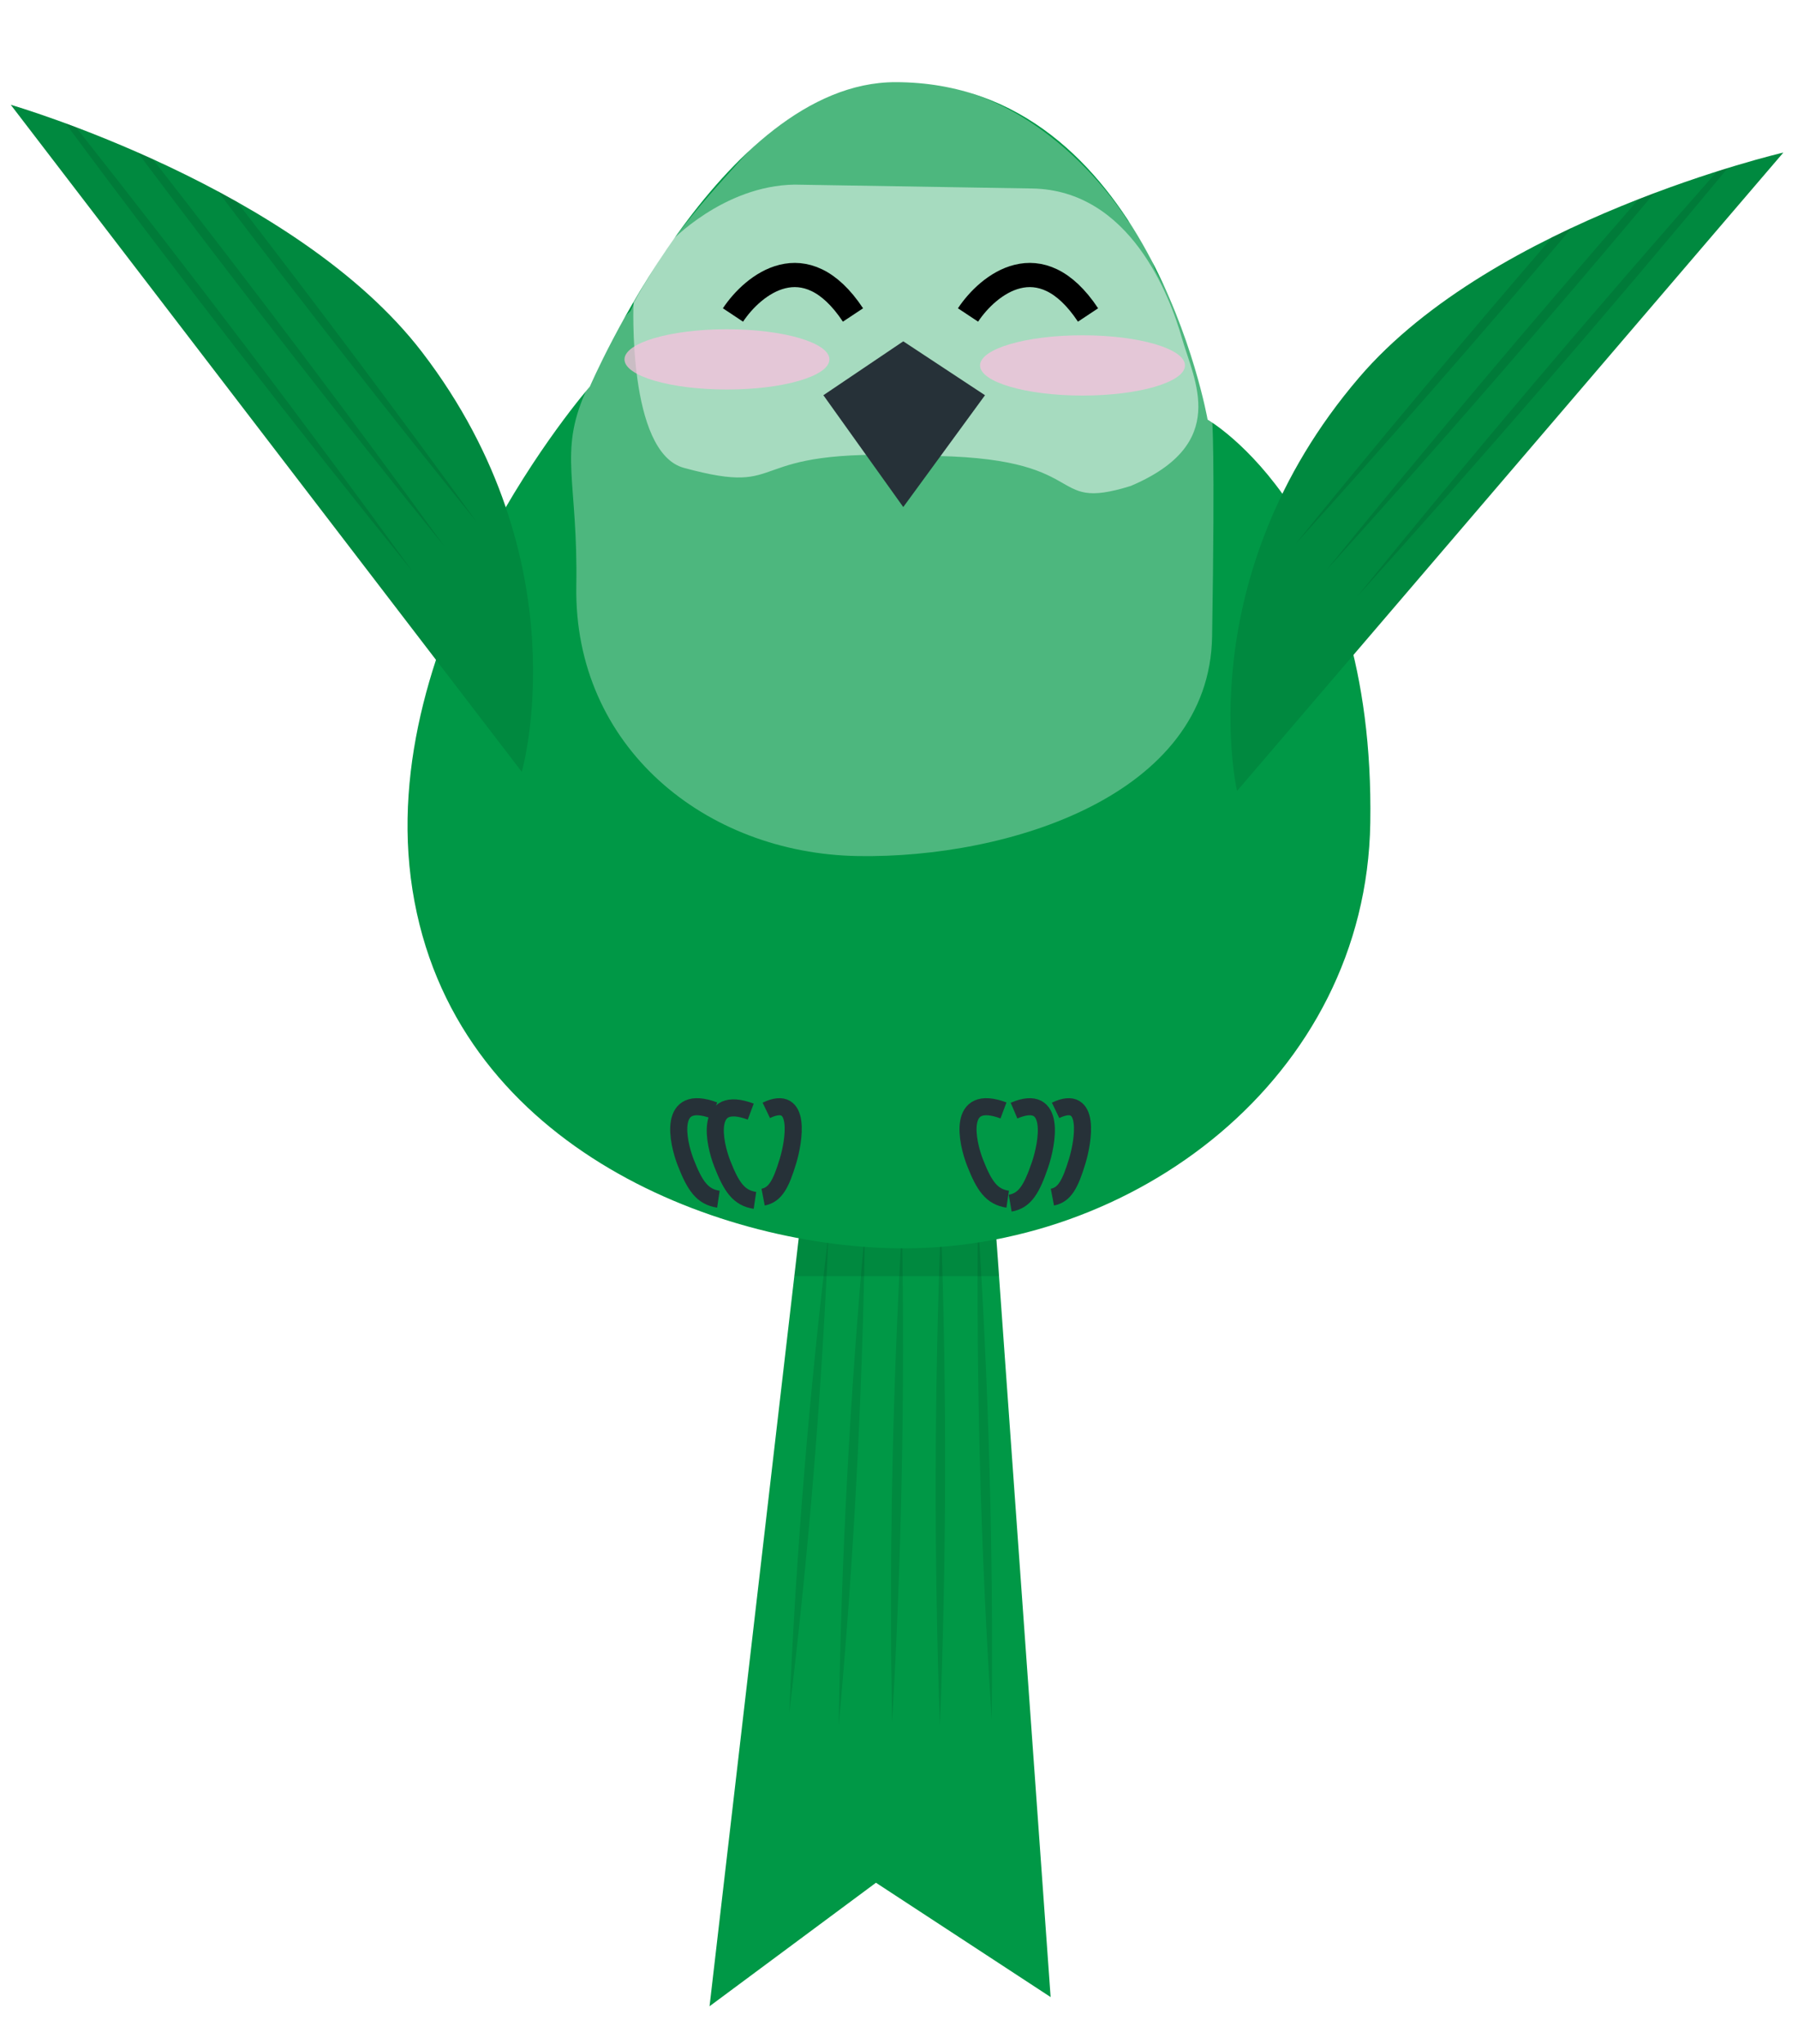 <svg width="183" height="208" viewBox="0 0 183 208" fill="none" xmlns="http://www.w3.org/2000/svg">
<path d="M81.32 125.8L72.217 204.194L89.155 191.622L106.932 203.258L101.389 125.8L81.32 125.8Z" fill="#009846"/>
<path d="M101.389 125.632L101.696 129.888L80.848 129.888L81.316 125.803L101.389 125.632Z" fill="black" fill-opacity="0.102"/>
<path d="M84.333 125.523C83.631 141.847 82.299 158.143 80.327 174.363C81.024 158.039 82.365 141.744 84.333 125.523Z" fill="black" fill-opacity="0.102"/>
<path d="M99.53 124.117C100.632 141.043 101.106 158.01 100.935 174.972C99.827 158.045 99.363 141.079 99.53 124.117Z" fill="black" fill-opacity="0.102"/>
<path d="M91.801 124.832C92.102 141.652 91.772 158.483 90.798 175.279C90.492 158.458 90.832 141.627 91.801 124.832V124.832Z" fill="black" fill-opacity="0.102"/>
<path d="M95.764 124.465C96.365 141.509 96.336 158.574 95.662 175.615C95.056 158.572 95.095 141.506 95.764 124.465Z" fill="black" fill-opacity="0.102"/>
<path d="M88.035 125.181C87.78 142.014 86.894 158.838 85.365 175.604C85.616 158.771 86.511 141.948 88.035 125.181V125.181Z" fill="black" fill-opacity="0.102"/>
<path d="M60.038 39.339C60.038 39.339 73.347 8.362 91.135 8.362C116.898 8.362 122.911 42.712 122.911 42.712C122.911 42.712 139.966 52.448 139.468 83.748C139.054 109.787 115.219 127.454 91.135 127.048C72.64 126.737 46.059 116.469 41.98 90.559C37.901 64.649 60.038 39.339 60.038 39.339Z" fill="#009846"/>
<path d="M102.134 113.018C97.347 111.232 98.42 116.229 99.237 118.319C100.168 120.697 100.924 121.808 102.561 122.052" stroke="#263138" stroke-width="1.738" stroke-miterlimit="10"/>
<path d="M103.208 113.035C107.572 111.172 106.594 116.383 105.849 118.562C105 121.041 104.311 122.199 102.818 122.454" stroke="#263138" stroke-width="1.738" stroke-miterlimit="10"/>
<path d="M107.437 113.01C111.073 111.264 110.259 116.149 109.637 118.191C108.931 120.516 108.356 121.602 107.112 121.841" stroke="#263138" stroke-width="1.738" stroke-miterlimit="10"/>
<path d="M72.691 113.018C67.904 111.232 68.976 116.229 69.794 118.319C70.724 120.697 71.481 121.808 73.118 122.052" stroke="#263138" stroke-width="1.738" stroke-miterlimit="10"/>
<path d="M76.41 113.138C71.624 111.352 72.696 116.349 73.514 118.439C74.444 120.816 75.201 121.927 76.838 122.171" stroke="#263138" stroke-width="1.738" stroke-miterlimit="10"/>
<path d="M77.994 113.01C81.63 111.264 80.815 116.149 80.194 118.191C79.487 120.516 78.912 121.602 77.669 121.841" stroke="#263138" stroke-width="1.738" stroke-miterlimit="10"/>
<path d="M123.367 42.711C123.367 42.711 123.685 45.419 123.367 64.794C123.103 80.927 102.676 87.379 87.323 87.129C71.781 86.874 58.389 75.993 58.657 59.645C58.833 48.936 56.85 46.14 59.573 39.951C62.947 32.283 64.174 31.67 64.174 31.67C66.014 27.376 69.286 23.069 73.682 18.175C77.164 14.298 80.889 9.845 87.483 8.668C104.658 5.601 114.779 22.469 114.779 22.469C114.779 22.469 116.313 23.696 117.54 27.376C120.3 32.59 119.459 30.907 120.913 34.737C122.369 38.571 123.367 42.711 123.367 42.711Z" fill="white" fill-opacity="0.302"/>
<path d="M120.3 34.431C121.527 38.725 125.207 45.166 115.086 49.46C106.192 52.22 111.627 46.393 93.838 46.393C74.823 45.472 80.88 50.686 69.609 47.619C63.826 46.046 64.481 30.751 64.481 30.751L68.161 24.693C68.161 24.693 73.559 18.893 80.88 18.79L105.046 19.185C115.02 19.348 119.073 30.137 120.3 34.431Z" fill="white" fill-opacity="0.502"/>
<path d="M100.253 40.225L91.935 34.739L83.803 40.225L91.935 51.607L100.253 40.225Z" fill="#263138"/>
<path d="M98.525 32.058C100.56 28.988 105.854 24.691 110.74 32.058" stroke="black" stroke-width="2.463"/>
<path d="M74.602 32.058C76.638 28.988 81.931 24.691 86.817 32.058" stroke="black" stroke-width="2.463"/>
<path d="M53.105 78.552L1.098 10.668C1.098 10.668 30.12 19.086 42.962 35.848C59.291 57.162 53.105 78.552 53.105 78.552V78.552Z" fill="#009846"/>
<path d="M53.105 78.552L1.098 10.668C1.098 10.668 30.12 19.086 42.962 35.848C59.291 57.162 53.105 78.552 53.105 78.552V78.552Z" fill="black" fill-opacity="0.102"/>
<path d="M22.179 19.476C22.826 19.822 23.48 20.178 24.133 20.553C32.521 31.418 40.818 42.496 48.493 53.096C39.847 42.413 30.873 30.948 22.179 19.476Z" fill="black" fill-opacity="0.102"/>
<path d="M14 15.507C14.509 15.737 15.019 15.966 15.547 16.198C25.718 29.225 35.929 42.761 45.225 55.601C34.936 42.918 24.194 29.105 14 15.507Z" fill="black" fill-opacity="0.102"/>
<path d="M6.659 12.548C7.004 12.666 7.364 12.803 7.731 12.951C19.401 27.706 31.274 43.37 41.947 58.111C30.301 43.719 18.035 27.895 6.659 12.548V12.548Z" fill="black" fill-opacity="0.102"/>
<path d="M125.905 80.501L181.507 15.529C181.507 15.529 152.073 22.365 138.343 38.408C120.885 58.808 125.905 80.501 125.905 80.501V80.501Z" fill="#009846"/>
<path d="M125.905 80.501L181.507 15.529C181.507 15.529 152.073 22.365 138.343 38.408C120.885 58.808 125.905 80.501 125.905 80.501V80.501Z" fill="black" fill-opacity="0.102"/>
<path d="M159.981 23.183C159.316 23.495 158.643 23.815 157.971 24.153C149.008 34.549 140.124 45.162 131.887 55.332C141.098 45.132 150.679 34.169 159.981 23.183Z" fill="black" fill-opacity="0.102"/>
<path d="M168.362 19.662C167.841 19.863 167.319 20.065 166.78 20.267C155.92 32.725 144.991 45.69 135.014 58.008C145.974 45.9 157.448 32.688 168.362 19.662Z" fill="black" fill-opacity="0.102"/>
<path d="M175.852 17.105C175.502 17.204 175.135 17.322 174.76 17.449C162.309 31.552 149.606 46.551 138.152 60.693C150.559 46.952 163.663 31.814 175.852 17.105V17.105Z" fill="black" fill-opacity="0.102"/>
<g filter="url(#filter0_f_419_4856)">
<ellipse cx="110.179" cy="37.192" rx="10.428" ry="3.067" fill="#FFBFE1" fill-opacity="0.7"/>
</g>
<g filter="url(#filter1_f_419_4856)">
<ellipse cx="73.988" cy="36.578" rx="10.428" ry="3.067" fill="#FFBFE1" fill-opacity="0.7"/>
</g>
<defs>
<filter id="filter0_f_419_4856" x="97.288" y="31.662" width="25.781" height="11.06" filterUnits="userSpaceOnUse" color-interpolation-filters="sRGB">
<feFlood flood-opacity="0" result="BackgroundImageFix"/>
<feBlend mode="normal" in="SourceGraphic" in2="BackgroundImageFix" result="shape"/>
<feGaussianBlur stdDeviation="1.231" result="effect1_foregroundBlur_419_4856"/>
</filter>
<filter id="filter1_f_419_4856" x="61.098" y="31.048" width="25.781" height="11.06" filterUnits="userSpaceOnUse" color-interpolation-filters="sRGB">
<feFlood flood-opacity="0" result="BackgroundImageFix"/>
<feBlend mode="normal" in="SourceGraphic" in2="BackgroundImageFix" result="shape"/>
<feGaussianBlur stdDeviation="1.231" result="effect1_foregroundBlur_419_4856"/>
</filter>
</defs>
</svg>
